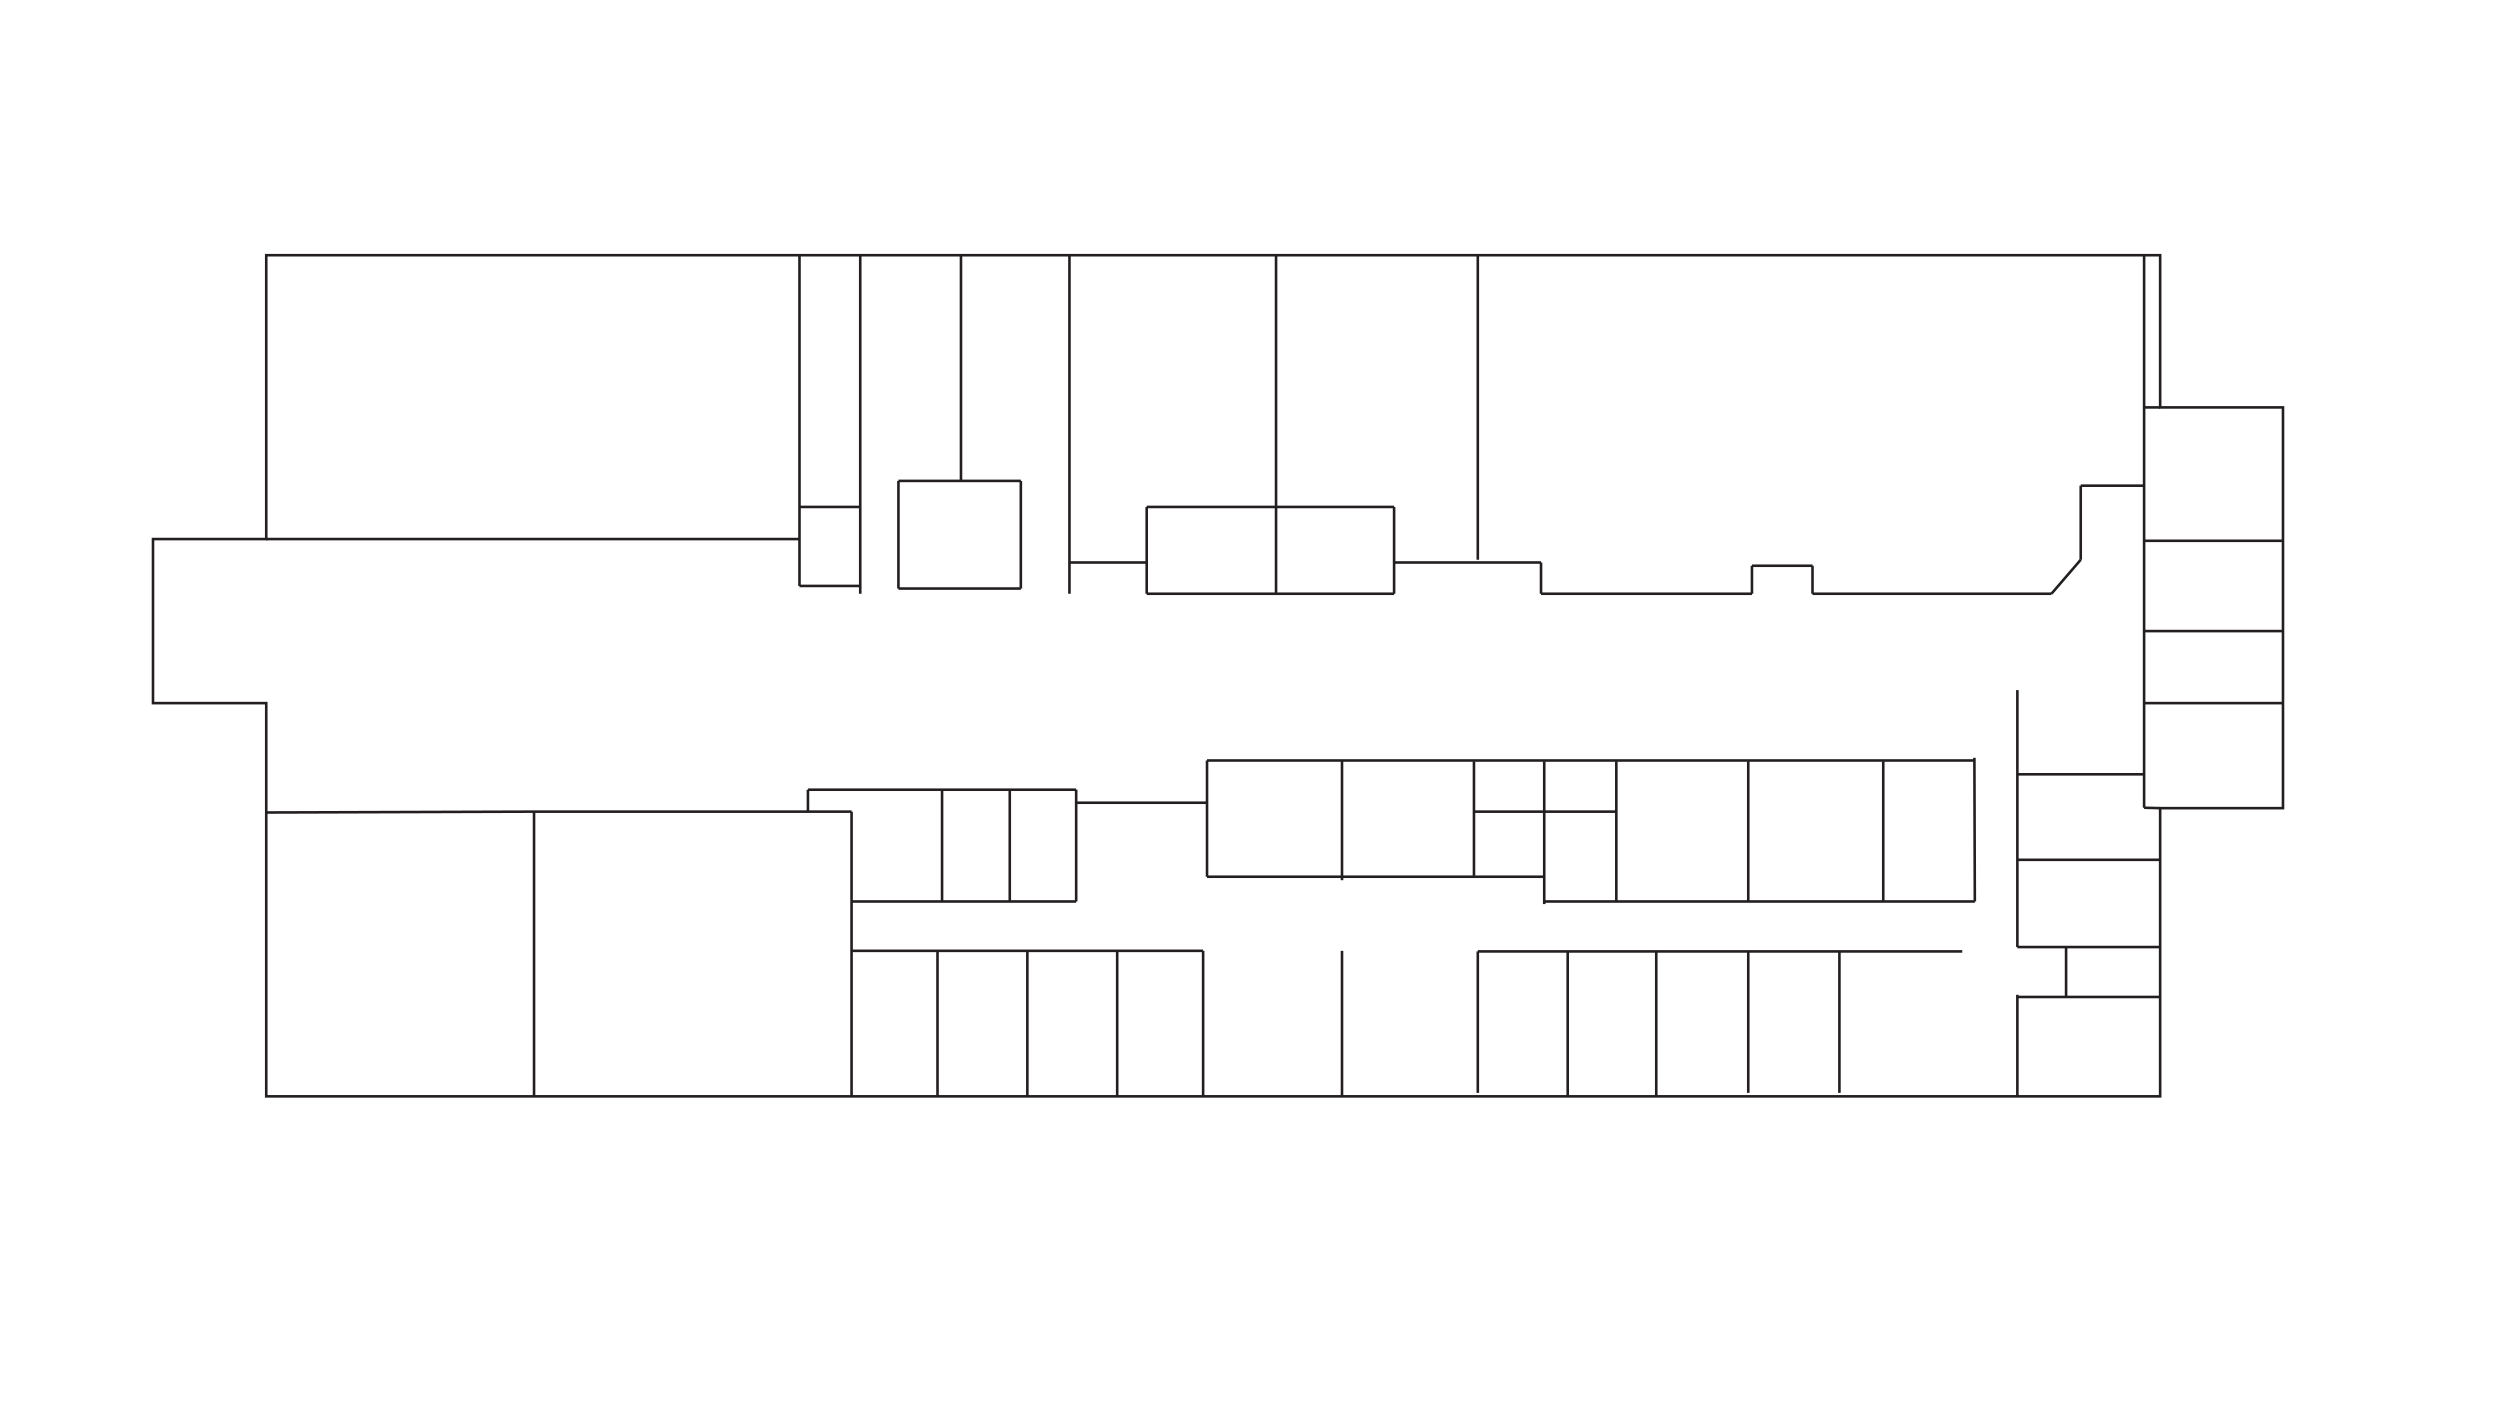 <?xml version="1.0" encoding="utf-8"?>
<!-- Generator: Adobe Illustrator 15.0.0, SVG Export Plug-In . SVG Version: 6.00 Build 0)  -->
<!DOCTYPE svg PUBLIC "-//W3C//DTD SVG 1.1//EN" "http://www.w3.org/Graphics/SVG/1.1/DTD/svg11.dtd">
<svg version="1.1"
	 id="svg2985" sodipodi:docname="4F.svg" inkscape:version="0.48.4 r9939" xmlns:dc="http://purl.org/dc/elements/1.1/" xmlns:cc="http://creativecommons.org/ns#" xmlns:rdf="http://www.w3.org/1999/02/22-rdf-syntax-ns#" xmlns:svg="http://www.w3.org/2000/svg" xmlns:sodipodi="http://sodipodi.sourceforge.net/DTD/sodipodi-0.dtd" xmlns:inkscape="http://www.inkscape.org/namespaces/inkscape"
	 xmlns="http://www.w3.org/2000/svg" xmlns:xlink="http://www.w3.org/1999/xlink" x="0px" y="0px" width="960px" height="540px"
	 viewBox="0 0 960 540" enable-background="new 0 0 960 540" xml:space="preserve">
<sodipodi:namedview  id="namedview3305" inkscape:window-maximized="1" inkscape:cy="310" inkscape:cx="480" inkscape:zoom="2" borderopacity="1" bordercolor="#666666" showgrid="false" pagecolor="#ffffff" inkscape:window-y="1" inkscape:window-x="1914" inkscape:window-height="1006" inkscape:window-width="1916" inkscape:current-layer="nodes" inkscape:pageshadow="2" inkscape:pageopacity="0" objecttolerance="10" gridtolerance="10" guidetolerance="10">
	</sodipodi:namedview>
<g id="_x34_F">
	<line id="line2988" fill="none" stroke="#231F20" stroke-miterlimit="10" x1="440.333" y1="228" x2="535.333" y2="228"/>
	<line id="line2990" fill="none" stroke="#231F20" stroke-miterlimit="10" x1="102.237" y1="312" x2="205.073" y2="311.667"/>
	<line id="line2992" fill="none" stroke="#231F20" stroke-miterlimit="10" x1="205.073" y1="421" x2="205.073" y2="311.667"/>
	<line id="line2994" fill="none" stroke="#231F20" stroke-miterlimit="10" x1="205.073" y1="311.667" x2="327" y2="311.667"/>
	<line id="line2996" fill="none" stroke="#231F20" stroke-miterlimit="10" x1="327" y1="311.667" x2="327" y2="421"/>
	<line id="line3000" fill="none" stroke="#231F20" stroke-miterlimit="10" x1="307" y1="207" x2="102.237" y2="207"/>
	<line id="line3002" fill="none" stroke="#231F20" stroke-miterlimit="10" x1="330.333" y1="98" x2="330.333" y2="228"/>
	<line id="line3004" fill="none" stroke="#231F20" stroke-miterlimit="10" x1="410.667" y1="228" x2="410.667" y2="98"/>
	<line id="line3006" fill="none" stroke="#231F20" stroke-miterlimit="10" x1="440.333" y1="228" x2="440.333" y2="194.667"/>
	<line id="line3008" fill="none" stroke="#231F20" stroke-miterlimit="10" x1="490" y1="228" x2="490" y2="194.667"/>
	<line id="line3010" fill="none" stroke="#231F20" stroke-miterlimit="10" x1="535.333" y1="228" x2="535.333" y2="194.667"/>
	<line id="line3012" fill="none" stroke="#231F20" stroke-miterlimit="10" x1="440.333" y1="194.667" x2="535.333" y2="194.667"/>
	<line id="line3014" fill="none" stroke="#231F20" stroke-miterlimit="10" x1="567.475" y1="214.944" x2="567.475" y2="98"/>
	<line id="line3016" fill="none" stroke="#231F20" stroke-miterlimit="10" x1="369.016" y1="98" x2="369.016" y2="184.667"/>
	<line id="line3018" fill="none" stroke="#231F20" stroke-miterlimit="10" x1="345" y1="184.667" x2="392" y2="184.667"/>
	<line id="line3020" fill="none" stroke="#231F20" stroke-miterlimit="10" x1="392" y1="184.667" x2="392" y2="226"/>
	<line id="line3022" fill="none" stroke="#231F20" stroke-miterlimit="10" x1="392" y1="226" x2="345" y2="226"/>
	<line id="line3024" fill="none" stroke="#231F20" stroke-miterlimit="10" x1="345" y1="226" x2="345" y2="184.667"/>
	<line id="line3026" fill="none" stroke="#231F20" stroke-miterlimit="10" x1="490" y1="98" x2="490" y2="194.667"/>
	<line id="line3032" fill="none" stroke="#231F20" stroke-miterlimit="10" x1="327" y1="365.12" x2="462" y2="365.12"/>
	<line id="line3034" fill="none" stroke="#231F20" stroke-miterlimit="10" x1="462" y1="365.12" x2="462" y2="421"/>
	<line id="line3036" fill="none" stroke="#231F20" stroke-miterlimit="10" x1="429" y1="365.344" x2="429" y2="421"/>
	<line id="line3038" fill="none" stroke="#231F20" stroke-miterlimit="10" x1="394.5" y1="365.12" x2="394.5" y2="421"/>
	<line id="line3040" fill="none" stroke="#231F20" stroke-miterlimit="10" x1="360" y1="365.12" x2="360" y2="421"/>
	<line id="line3042" fill="none" stroke="#231F20" stroke-miterlimit="10" x1="515.333" y1="365.12" x2="515.333" y2="421"/>
	<line id="line3044" fill="none" stroke="#231F20" stroke-miterlimit="10" x1="567.475" y1="365.344" x2="567.475" y2="419.666"/>
	<line id="line3046" fill="none" stroke="#231F20" stroke-miterlimit="10" x1="602" y1="365.344" x2="602" y2="421"/>
	<line id="line3048" fill="none" stroke="#231F20" stroke-miterlimit="10" x1="636" y1="365.12" x2="636" y2="421"/>
	<line id="line3050" fill="none" stroke="#231F20" stroke-miterlimit="10" x1="671.333" y1="365.12" x2="671.333" y2="419.666"/>
	<line id="line3052" fill="none" stroke="#231F20" stroke-miterlimit="10" x1="706.333" y1="365.12" x2="706.333" y2="419.666"/>
	<line id="line3054" fill="none" stroke="#231F20" stroke-miterlimit="10" x1="567.475" y1="365.344" x2="753.5" y2="365.344"/>
	<line id="line3056" fill="none" stroke="#231F20" stroke-miterlimit="10" x1="774.667" y1="382.001" x2="774.667" y2="421"/>
	<line id="line3058" fill="none" stroke="#231F20" stroke-miterlimit="10" x1="829.499" y1="382.834" x2="774.667" y2="382.834"/>
	<line id="line3060" fill="none" stroke="#231F20" stroke-miterlimit="10" x1="829.499" y1="363.667" x2="774.667" y2="363.667"/>
	<line id="line3062" fill="none" stroke="#231F20" stroke-miterlimit="10" x1="774.667" y1="363.667" x2="774.667" y2="265.001"/>
	<line id="line3064" fill="none" stroke="#231F20" stroke-miterlimit="10" x1="758.167" y1="291.001" x2="758.334" y2="346.168"/>
	<line id="line3066" fill="none" stroke="#231F20" stroke-miterlimit="10" x1="758.334" y1="346.168" x2="592.985" y2="346.168"/>
	<line id="line3068" fill="none" stroke="#231F20" stroke-miterlimit="10" x1="592.985" y1="347.168" x2="592.985" y2="292.334"/>
	<line id="line3070" fill="none" stroke="#231F20" stroke-miterlimit="10" x1="566.001" y1="292.334" x2="566.001" y2="336.668"/>
	<line id="line3072" fill="none" stroke="#231F20" stroke-miterlimit="10" x1="463.5" y1="336.668" x2="592.809" y2="336.668"/>
	<line id="line3074" fill="none" stroke="#231F20" stroke-miterlimit="10" x1="566.001" y1="311.668" x2="620.668" y2="311.668"/>
	<line id="line3076" fill="none" stroke="#231F20" stroke-miterlimit="10" x1="620.668" y1="292.334" x2="620.668" y2="346.168"/>
	<line id="line3078" fill="none" stroke="#231F20" stroke-miterlimit="10" x1="671.333" y1="292.334" x2="671.333" y2="346.168"/>
	<line id="line3080" fill="none" stroke="#231F20" stroke-miterlimit="10" x1="723.168" y1="292.334" x2="723.168" y2="346.168"/>
	<line id="line3082" fill="none" stroke="#231F20" stroke-miterlimit="10" x1="463.5" y1="292.029" x2="758.334" y2="292.029"/>
	<line id="line3084" fill="none" stroke="#231F20" stroke-miterlimit="10" x1="774.667" y1="330.168" x2="829.499" y2="330.168"/>
	<line id="line3086" fill="none" stroke="#231F20" stroke-miterlimit="10" x1="774.667" y1="297.334" x2="823.335" y2="297.334"/>
	<line id="line3088" fill="none" stroke="#231F20" stroke-miterlimit="10" x1="829.499" y1="310.333" x2="823.335" y2="310.168"/>
	<line id="line3090" fill="none" stroke="#231F20" stroke-miterlimit="10" x1="823.335" y1="310.168" x2="823.335" y2="98"/>
	<line id="line3092" fill="none" stroke="#231F20" stroke-miterlimit="10" x1="829.499" y1="156.444" x2="823.335" y2="156.444"/>
	<line id="line3094" fill="none" stroke="#231F20" stroke-miterlimit="10" x1="823.335" y1="207.667" x2="876.667" y2="207.667"/>
	<line id="line3096" fill="none" stroke="#231F20" stroke-miterlimit="10" x1="876.667" y1="242.334" x2="823.335" y2="242.334"/>
	<line id="line3098" fill="none" stroke="#231F20" stroke-miterlimit="10" x1="876.667" y1="270" x2="823.335" y2="270"/>
	<line id="line3100" fill="none" stroke="#231F20" stroke-miterlimit="10" x1="307" y1="225.001" x2="307" y2="98"/>
	<line id="line3102" fill="none" stroke="#231F20" stroke-miterlimit="10" x1="307" y1="225.001" x2="330.333" y2="225.001"/>
	<line id="line3104" fill="none" stroke="#231F20" stroke-miterlimit="10" x1="410.667" y1="216" x2="440.333" y2="216"/>
	<line id="line3106" fill="none" stroke="#231F20" stroke-miterlimit="10" x1="535.333" y1="216" x2="591.75" y2="216"/>
	<line id="line3108" fill="none" stroke="#231F20" stroke-miterlimit="10" x1="591.75" y1="228" x2="591.75" y2="216"/>
	<line id="line3110" fill="none" stroke="#231F20" stroke-miterlimit="10" x1="823.335" y1="186.5" x2="799.001" y2="186.5"/>
	<line id="line3112" fill="none" stroke="#231F20" stroke-miterlimit="10" x1="799.001" y1="186.5" x2="799.001" y2="214.944"/>
	<line id="line3114" fill="none" stroke="#231F20" stroke-miterlimit="10" x1="591.75" y1="228" x2="672.75" y2="228"/>
	<line id="line3116" fill="none" stroke="#231F20" stroke-miterlimit="10" x1="787.75" y1="228" x2="799.001" y2="214.944"/>
	<line id="line3118" fill="none" stroke="#231F20" stroke-miterlimit="10" x1="793.375" y1="363.667" x2="793.375" y2="382.834"/>
	<line id="line3120" fill="none" stroke="#231F20" stroke-miterlimit="10" x1="515.333" y1="292.029" x2="515.333" y2="338"/>
	<line id="line3122" fill="none" stroke="#231F20" stroke-miterlimit="10" x1="463.5" y1="292.029" x2="463.5" y2="336.668"/>
	<line id="line3124" fill="none" stroke="#231F20" stroke-miterlimit="10" x1="463.5" y1="308.25" x2="413.25" y2="308.25"/>
	<line id="line3126" fill="none" stroke="#231F20" stroke-miterlimit="10" x1="413.25" y1="303.25" x2="413.25" y2="346.168"/>
	<line id="line3128" fill="none" stroke="#231F20" stroke-miterlimit="10" x1="413.25" y1="346.168" x2="327" y2="346.168"/>
	<line id="line3130" fill="none" stroke="#231F20" stroke-miterlimit="10" x1="310.25" y1="311.667" x2="310.25" y2="303.25"/>
	<line id="line3132" fill="none" stroke="#231F20" stroke-miterlimit="10" x1="310.25" y1="303.25" x2="413.25" y2="303.25"/>
	<line id="line3134" fill="none" stroke="#231F20" stroke-miterlimit="10" x1="387.75" y1="303.25" x2="387.75" y2="346.168"/>
	<line id="line3136" fill="none" stroke="#231F20" stroke-miterlimit="10" x1="361.75" y1="346.168" x2="361.75" y2="303.25"/>
	<line id="line3138" fill="none" stroke="#231F20" stroke-miterlimit="10" x1="330.333" y1="194.667" x2="307" y2="194.667"/>
	<line id="line3140" fill="none" stroke="#231F20" stroke-miterlimit="10" x1="672.75" y1="228" x2="672.75" y2="217.25"/>
	<line id="line3142" fill="none" stroke="#231F20" stroke-miterlimit="10" x1="672.75" y1="217.25" x2="696" y2="217.25"/>
	<line id="line3144" fill="none" stroke="#231F20" stroke-miterlimit="10" x1="696" y1="217.25" x2="696" y2="228"/>
	<line id="line3146" fill="none" stroke="#231F20" stroke-miterlimit="10" x1="696" y1="228" x2="787.75" y2="228"/>
	<polygon id="polygon3148" fill="none" stroke="#231F20" stroke-miterlimit="10" points="829.499,421 102.237,421 102.237,270 
		58.75,270 58.75,207 102.237,207 102.237,98 829.499,98 829.499,156.444 876.667,156.444 876.667,310.333 829.499,310.333 	"/>
</g>
<g id="nodes">
	<circle id="RM_402" inkscape:label="#circle3151" fill="none" cx="113.375" cy="312" r="3.359">
	</circle>
	<circle id="RM_401_a" inkscape:label="#circle3153" fill="none" cx="116.734" cy="207" r="3.359">
	</circle>
	<circle id="circle3155" fill="none" cx="302" cy="311.667" r="3.358"/>
	<circle id="RM_401_b" inkscape:label="#circle3157" fill="none" cx="292.25" cy="207" r="3.359">
	</circle>
	<circle id="ST_WEST" inkscape:label="#circle3159" fill="none" cx="102.237" cy="259.5" r="3.359">
	</circle>
	<circle id="ST_MID" inkscape:label="#circle3161" fill="none" cx="206.25" cy="295.742" r="3.359">
	</circle>
	<circle id="RR_M1" inkscape:label="#circle3163" fill="none" cx="338" cy="213.717" r="3.359">
	</circle>
	<circle id="RR_F1" inkscape:label="#circle3165" fill="none" cx="400.25" cy="207" r="3.359">
	</circle>
	<circle id="RM_408_a" inkscape:label="#circle3167" fill="none" cx="381.75" cy="303.25" r="3.359">
	</circle>
	<circle id="RM_408_b" inkscape:label="#circle3169" fill="none" cx="381.75" cy="346.168" r="3.359">
	</circle>
	<circle id="RM_412" inkscape:label="#circle3171" fill="none" cx="344" cy="346.168" r="3.359">
	</circle>
	<circle id="RM_409" inkscape:label="#circle3175" fill="none" cx="431.75" cy="216" r="3.359">
	</circle>
	<circle id="RM_411" inkscape:label="#circle3177" fill="none" cx="467.875" cy="228" r="3.359">
	</circle>
	<circle id="RM_415" inkscape:label="#circle3179" fill="none" cx="529.5" cy="228" r="3.359">
	</circle>
	<circle id="_x34_05C" inkscape:label="#circle3181" fill="none" cx="354.5" cy="365.344" r="3.359">
	</circle>
	<circle id="RM_406C" inkscape:label="#circle3183" fill="none" cx="390.016" cy="365.12" r="3.359">
	</circle>
	<circle id="RM_406E" inkscape:label="#circle3185" fill="none" cx="401.125" cy="365.12" r="3.359">
	</circle>
	<circle id="RM_417" inkscape:label="#circle3187" fill="none" cx="552.875" cy="216" r="3.359">
	</circle>
	<circle id="RM_419" inkscape:label="#circle3189" fill="none" cx="582" cy="216" r="3.359">
	</circle>
	<circle id="RM_406" inkscape:label="#circle3191" fill="none" cx="455.249" cy="308.25" r="3.359">
	</circle>
	<circle id="circle3193" fill="none" cx="613.5" cy="346.168" r="3.359"/>
	<circle id="circle3195" fill="none" cx="560.182" cy="336.668" r="3.359"/>
	<circle id="circle3197" fill="none" cx="471.234" cy="336.668" r="3.359"/>
	<circle id="RM_412E" inkscape:label="#circle3199" fill="none" cx="596.168" cy="365.344" r="3.359">
	</circle>
	<circle id="RM_412F" inkscape:label="#circle3201" fill="none" cx="608.924" cy="365.12" r="3.359">
	</circle>
	<circle id="RM_412G" inkscape:label="#circle3203" fill="none" cx="664.25" cy="365.344" r="3.359">
	</circle>
	<circle id="RM_412H" inkscape:label="#circle3205" fill="none" cx="677.75" cy="365.12" r="3.359">
	</circle>
	<circle id="circle3207" fill="none" cx="664.25" cy="346.168" r="3.359"/>
	<circle id="circle3209" fill="none" cx="677.75" cy="346.168" r="3.359"/>
	<circle id="circle3211" fill="none" cx="541.25" cy="365.344" r="3.359"/>
	<circle id="RM_405G" inkscape:label="#circle3213" fill="none" cx="489.452" cy="365.344" r="3.359">
	</circle>
	<circle id="circle3217" fill="none" cx="592.809" cy="201.383" r="3.359"/>
	<circle id="RM_421" inkscape:label="#circle3219" fill="none" cx="688.125" cy="218.302" r="3.359">
	</circle>
	<circle id="circle3221" fill="none" cx="729.75" cy="346.168" r="3.359"/>
	<circle id="RM_425" inkscape:label="#circle3223" fill="none" cx="809.375" cy="186.5" r="3.359">
	</circle>
	<circle id="circle3225" fill="none" cx="823.335" cy="197.363" r="3.359"/>
	<circle id="circle3227" fill="none" cx="823.335" cy="278.709" r="3.359"/>
	<circle id="circle3229" fill="none" cx="823.335" cy="249.709" r="3.359"/>
	<circle id="circle3231" fill="none" cx="764.836" cy="297.334" r="3.359"/>
	<circle id="RM_406F" inkscape:label="#circle3233" fill="none" cx="435.016" cy="365.12" r="3.359">
	</circle>
	<circle id="RM_412J" inkscape:label="#circle3235" fill="none" cx="781.617" cy="382.834" r="3.359">
	</circle>
	<circle id="RM_412M" inkscape:label="#circle3237" fill="none" cx="774.667" cy="323.109" r="3.359">
	</circle>
	<circle id="RM_412L" inkscape:label="#circle3239" fill="none" cx="774.667" cy="336.668" r="3.359">
	</circle>
	<circle id="RM_412I" inkscape:label="#circle3241" fill="none" cx="763" cy="365.12" r="3.359">
	</circle>
</g>
<g id="hidden_nodes">
	<circle id="H6" inkscape:label="#circle3244" fill="none" cx="381.75" cy="249.709" r="3.359">
	</circle>
	<circle id="H7" inkscape:label="#circle3246" fill="none" cx="400.25" cy="249.709" r="3.359">
	</circle>
	<circle id="H5" inkscape:label="#circle3248" fill="none" cx="338" cy="249.709" r="3.359">
	</circle>
	<circle id="H4" inkscape:label="#circle3250" fill="none" cx="302" cy="249.709" r="3.359">
	</circle>
	<circle id="H3" inkscape:label="#circle3252" fill="none" cx="292.25" cy="249.709" r="3.359">
	</circle>
	<circle id="H2" inkscape:label="#circle3254" fill="none" cx="205.073" cy="249.709" r="3.359">
	</circle>
	<circle id="H13" inkscape:label="#circle3256" fill="none" cx="688.125" cy="249.709" r="3.359">
	</circle>
	<circle id="H12" inkscape:label="#circle3258" fill="none" cx="582" cy="249.709" r="3.359">
	</circle>
	<circle id="H11" inkscape:label="#circle3260" fill="none" cx="552.875" cy="249.709" r="3.359">
	</circle>
	<circle id="H10" inkscape:label="#circle3262" fill="none" cx="529.5" cy="249.709" r="3.359">
	</circle>
	<circle id="H9" inkscape:label="#circle3264" fill="none" cx="467.875" cy="249.709" r="3.359">
	</circle>
	<circle id="H8" inkscape:label="#circle3266" fill="none" cx="431.75" cy="249.709" r="3.359">
	</circle>
	<circle id="H14" inkscape:label="#circle3268" fill="none" cx="809.375" cy="249.709" r="3.359">
	</circle>
	<circle id="H15" inkscape:label="#circle3270" fill="none" cx="764.835" cy="323.109" r="3.359">
	</circle>
	<circle id="H16" inkscape:label="#circle3272" fill="none" cx="764.835" cy="336.668" r="3.359">
	</circle>
	<circle id="H32" inkscape:label="#circle3274" fill="none" cx="354.5" cy="355.333" r="3.358">
	</circle>
	<circle id="H29" inkscape:label="#circle3276" fill="none" cx="401.125" cy="354.667" r="3.358">
	</circle>
	<circle id="H30" inkscape:label="#circle3278" fill="none" cx="390.016" cy="354.667" r="3.358">
	</circle>
	<circle id="H31" inkscape:label="#circle3280" fill="none" cx="381.75" cy="354.667" r="3.358">
	</circle>
	<circle id="H23" inkscape:label="#circle3282" fill="none" cx="596.168" cy="355.333" r="3.358">
	</circle>
	<circle id="H20" inkscape:label="#circle3284" fill="none" cx="664.25" cy="355.333" r="3.358">
	</circle>
	
		<circle id="H17" inkscape:label="#circle3286" sodipodi:ry="3.359" sodipodi:rx="3.359" sodipodi:cy="355.33301" sodipodi:cx="729.75" fill="none" cx="765.234" cy="353.029" r="3.359">
	</circle>
	<circle id="H22" inkscape:label="#circle3288" fill="none" cx="608.924" cy="355.333" r="3.358">
	</circle>
	<circle id="H21" inkscape:label="#circle3290" fill="none" cx="613.5" cy="355.333" r="3.358">
	</circle>
	<circle id="H19" inkscape:label="#circle3292" fill="none" cx="677.75" cy="355.333" r="3.358">
	</circle>
	<circle id="H27" inkscape:label="#circle3294" fill="none" cx="455.249" cy="350.526" r="3.359">
	</circle>
	<circle id="H26" inkscape:label="#circle3296" fill="none" cx="489.452" cy="350.526" r="3.359">
	</circle>
	<circle id="H24" inkscape:label="#circle3298" fill="none" cx="560.182" cy="350.526" r="3.359">
	</circle>
	<circle id="H28" inkscape:label="#circle3300" fill="none" cx="435.016" cy="350.526" r="3.359">
	</circle>
	<circle id="H25" inkscape:label="#circle3302" fill="none" cx="541.25" cy="350.526" r="3.359">
	</circle>
	
		<circle id="H18" inkscape:label="#circle3286" sodipodi:ry="3.359" sodipodi:rx="3.359" sodipodi:cy="355.33301" sodipodi:cx="729.75" fill="none" cx="729.742" cy="352.903" r="3.359">
	</circle>
	<circle id="H1" inkscape:label="#circle3173" fill="none" cx="113.375" cy="249.709" r="3.359">
	</circle>
</g>
<g id="edges">
	<line id="RM_402-H1" fill="none" x1="113.375" y1="312" x2="113.375" y2="249.709"/>
	<line id="RM_401_a-H1" fill="none" x1="116.734" y1="207" x2="113.375" y2="249.709"/>
	<line id="circle3155-H4" fill="none" x1="302" y1="311.667" x2="302" y2="249.709"/>
	<line id="RM_401_b-H3" fill="none" x1="292.25" y1="207" x2="292.25" y2="249.709"/>
	<line id="ST_WEST-H1" fill="none" x1="102.237" y1="259.5" x2="113.375" y2="249.709"/>
	<line id="ST_MID-H2" fill="none" x1="206.25" y1="295.742" x2="205.073" y2="249.709"/>
	<line id="RR_M1-H5" fill="none" x1="338" y1="213.717" x2="338" y2="249.709"/>
	<line id="RR_F1-H7" fill="none" x1="400.25" y1="207" x2="400.25" y2="249.709"/>
	<line id="RM_408_a-H6" fill="none" x1="381.75" y1="303.25" x2="381.75" y2="249.709"/>
	<line id="RM_408_b-H31" fill="none" x1="381.75" y1="346.168" x2="381.75" y2="354.667"/>
	<line id="RM_412-H32" fill="none" x1="344" y1="346.168" x2="354.5" y2="355.333"/>
	<line id="RM_409-H8" fill="none" x1="431.75" y1="216" x2="431.75" y2="249.709"/>
	<line id="RM_411-H9" fill="none" x1="467.875" y1="228" x2="467.875" y2="249.709"/>
	<line id="RM_415-H10" fill="none" x1="529.5" y1="228" x2="529.5" y2="249.709"/>
	<line id="_x34_05C-H32" fill="none" x1="354.5" y1="365.344" x2="354.5" y2="355.333"/>
	<line id="RM_406C-H30" fill="none" x1="390.016" y1="365.12" x2="390.016" y2="354.667"/>
	<line id="RM_406E-H29" fill="none" x1="401.125" y1="365.12" x2="401.125" y2="354.667"/>
	<line id="RM_417-H11" fill="none" x1="552.875" y1="216" x2="552.875" y2="249.709"/>
	<line id="RM_419-H12" fill="none" x1="582" y1="216" x2="582" y2="249.709"/>
	<line id="RM_406-H27" fill="none" x1="455.249" y1="308.25" x2="455.249" y2="350.525"/>
	<line id="circle3193-H21" fill="none" x1="613.5" y1="346.168" x2="613.5" y2="355.333"/>
	<line id="circle3195-H24" fill="none" x1="560.182" y1="336.668" x2="560.182" y2="350.525"/>
	<line id="circle3197-H27" fill="none" x1="471.234" y1="336.668" x2="455.249" y2="350.525"/>
	<line id="circle3197-H26" fill="none" x1="471.234" y1="336.668" x2="489.452" y2="350.525"/>
	<line id="RM_412E-H23" fill="none" x1="596.168" y1="365.344" x2="596.168" y2="355.333"/>
	<line id="RM_412F-H22" fill="none" x1="608.924" y1="365.12" x2="608.924" y2="355.333"/>
	<line id="RM_412G-H20" fill="none" x1="664.25" y1="365.344" x2="664.25" y2="355.333"/>
	<line id="RM_412H-H19" fill="none" x1="677.75" y1="365.12" x2="677.75" y2="355.333"/>
	<line id="circle3207-H20" fill="none" x1="664.25" y1="346.168" x2="664.25" y2="355.333"/>
	<line id="circle3209-H19" fill="none" x1="677.75" y1="346.168" x2="677.75" y2="355.333"/>
	<line id="circle3211-H25" fill="none" x1="541.25" y1="365.344" x2="541.25" y2="350.525"/>
	<line id="RM_405G-H26" fill="none" x1="489.452" y1="365.344" x2="489.452" y2="350.525"/>
	<line id="RM_421-H13" fill="none" x1="688.125" y1="218.302" x2="688.125" y2="249.709"/>
	<line id="circle3221-H18" fill="none" x1="729.75" y1="346.168" x2="729.742" y2="352.902"/>
	<line id="RM_425-H14" fill="none" x1="809.375" y1="186.5" x2="809.375" y2="249.709"/>
	<line id="circle3225-H14" fill="none" x1="823.335" y1="197.363" x2="809.375" y2="249.709"/>
	<line id="circle3227-H14" fill="none" x1="823.335" y1="278.709" x2="809.375" y2="249.709"/>
	<line id="circle3229-H14" fill="none" x1="823.335" y1="249.709" x2="809.375" y2="249.709"/>
	<line id="circle3231-H15" fill="none" x1="764.836" y1="297.334" x2="764.835" y2="323.109"/>
	<line id="circle3231-H14" fill="none" x1="764.836" y1="297.334" x2="809.375" y2="249.709"/>
	<line id="circle3231-H13" fill="none" x1="764.836" y1="297.334" x2="688.125" y2="249.709"/>
	<line id="RM_406F-H28" fill="none" x1="435.016" y1="365.12" x2="435.016" y2="350.525"/>
	<line id="RM_412J-H17" fill="none" x1="781.617" y1="382.834" x2="765.234" y2="353.029"/>
	<line id="RM_412M-H15" fill="none" x1="774.667" y1="323.109" x2="764.835" y2="323.109"/>
	<line id="RM_412L-H16" fill="none" x1="774.667" y1="336.668" x2="764.835" y2="336.668"/>
	<line id="RM_412I-H17" fill="none" x1="763" y1="365.12" x2="765.234" y2="353.029"/>
	<line id="H32-H31" fill="none" x1="354.5" y1="355.333" x2="381.75" y2="354.667"/>
	<line id="H31-H30" fill="none" x1="381.75" y1="354.667" x2="390.016" y2="354.667"/>
	<line id="H30-H29" fill="none" x1="390.016" y1="354.667" x2="401.125" y2="354.667"/>
	<line id="H29-H28" fill="none" x1="401.125" y1="354.667" x2="435.016" y2="350.525"/>
	<line id="H28-H27" fill="none" x1="435.016" y1="350.525" x2="455.249" y2="350.525"/>
	<line id="H27-H26" fill="none" x1="455.249" y1="350.525" x2="489.452" y2="350.525"/>
	<line id="H26-H25" fill="none" x1="489.452" y1="350.525" x2="541.25" y2="350.525"/>
	<line id="H25-H24" fill="none" x1="541.25" y1="350.525" x2="560.182" y2="350.525"/>
	<line id="H24-H23" fill="none" x1="560.182" y1="350.525" x2="596.168" y2="355.333"/>
	<line id="H23-H22" fill="none" x1="596.168" y1="355.333" x2="608.924" y2="355.333"/>
	<line id="H22-H21" fill="none" x1="608.924" y1="355.333" x2="613.5" y2="355.333"/>
	<line id="H21-H20" fill="none" x1="613.5" y1="355.333" x2="664.25" y2="355.333"/>
	<line id="H20-H19" fill="none" x1="664.25" y1="355.333" x2="677.75" y2="355.333"/>
	<line id="H19-H18" fill="none" x1="677.75" y1="355.333" x2="729.742" y2="352.902"/>
	<line id="H18-H17" fill="none" x1="729.742" y1="352.902" x2="765.234" y2="353.029"/>
	<line id="H17-H16" fill="none" x1="765.234" y1="353.029" x2="764.835" y2="336.668"/>
	<line id="H16-H15" fill="none" x1="764.835" y1="336.668" x2="764.835" y2="323.109"/>
	<line id="H15-H14" fill="none" x1="764.835" y1="323.109" x2="809.375" y2="249.709"/>
	<line id="H14-H13" fill="none" x1="809.375" y1="249.709" x2="688.125" y2="249.709"/>
	<line id="H13-H12" fill="none" x1="688.125" y1="249.709" x2="582" y2="249.709"/>
	<line id="H12-H11" fill="none" x1="582" y1="249.709" x2="552.875" y2="249.709"/>
	<line id="H11-H10" fill="none" x1="552.875" y1="249.709" x2="529.5" y2="249.709"/>
	<line id="H10-H9" fill="none" x1="529.5" y1="249.709" x2="467.875" y2="249.709"/>
	<line id="H9-H8" fill="none" x1="467.875" y1="249.709" x2="431.75" y2="249.709"/>
	<line id="H8-H7" fill="none" x1="431.75" y1="249.709" x2="400.25" y2="249.709"/>
	<line id="H7-H6" fill="none" x1="400.25" y1="249.709" x2="381.75" y2="249.709"/>
	<line id="H6-H5" fill="none" x1="381.75" y1="249.709" x2="338" y2="249.709"/>
	<line id="H5-H4" fill="none" x1="338" y1="249.709" x2="302" y2="249.709"/>
	<line id="H4-H3" fill="none" x1="302" y1="249.709" x2="292.25" y2="249.709"/>
	<line id="H3-H2" fill="none" x1="292.25" y1="249.709" x2="205.073" y2="249.709"/>
	<line id="H2-H1" fill="none" x1="205.073" y1="249.709" x2="113.375" y2="249.709"/>
</g>
</svg>
